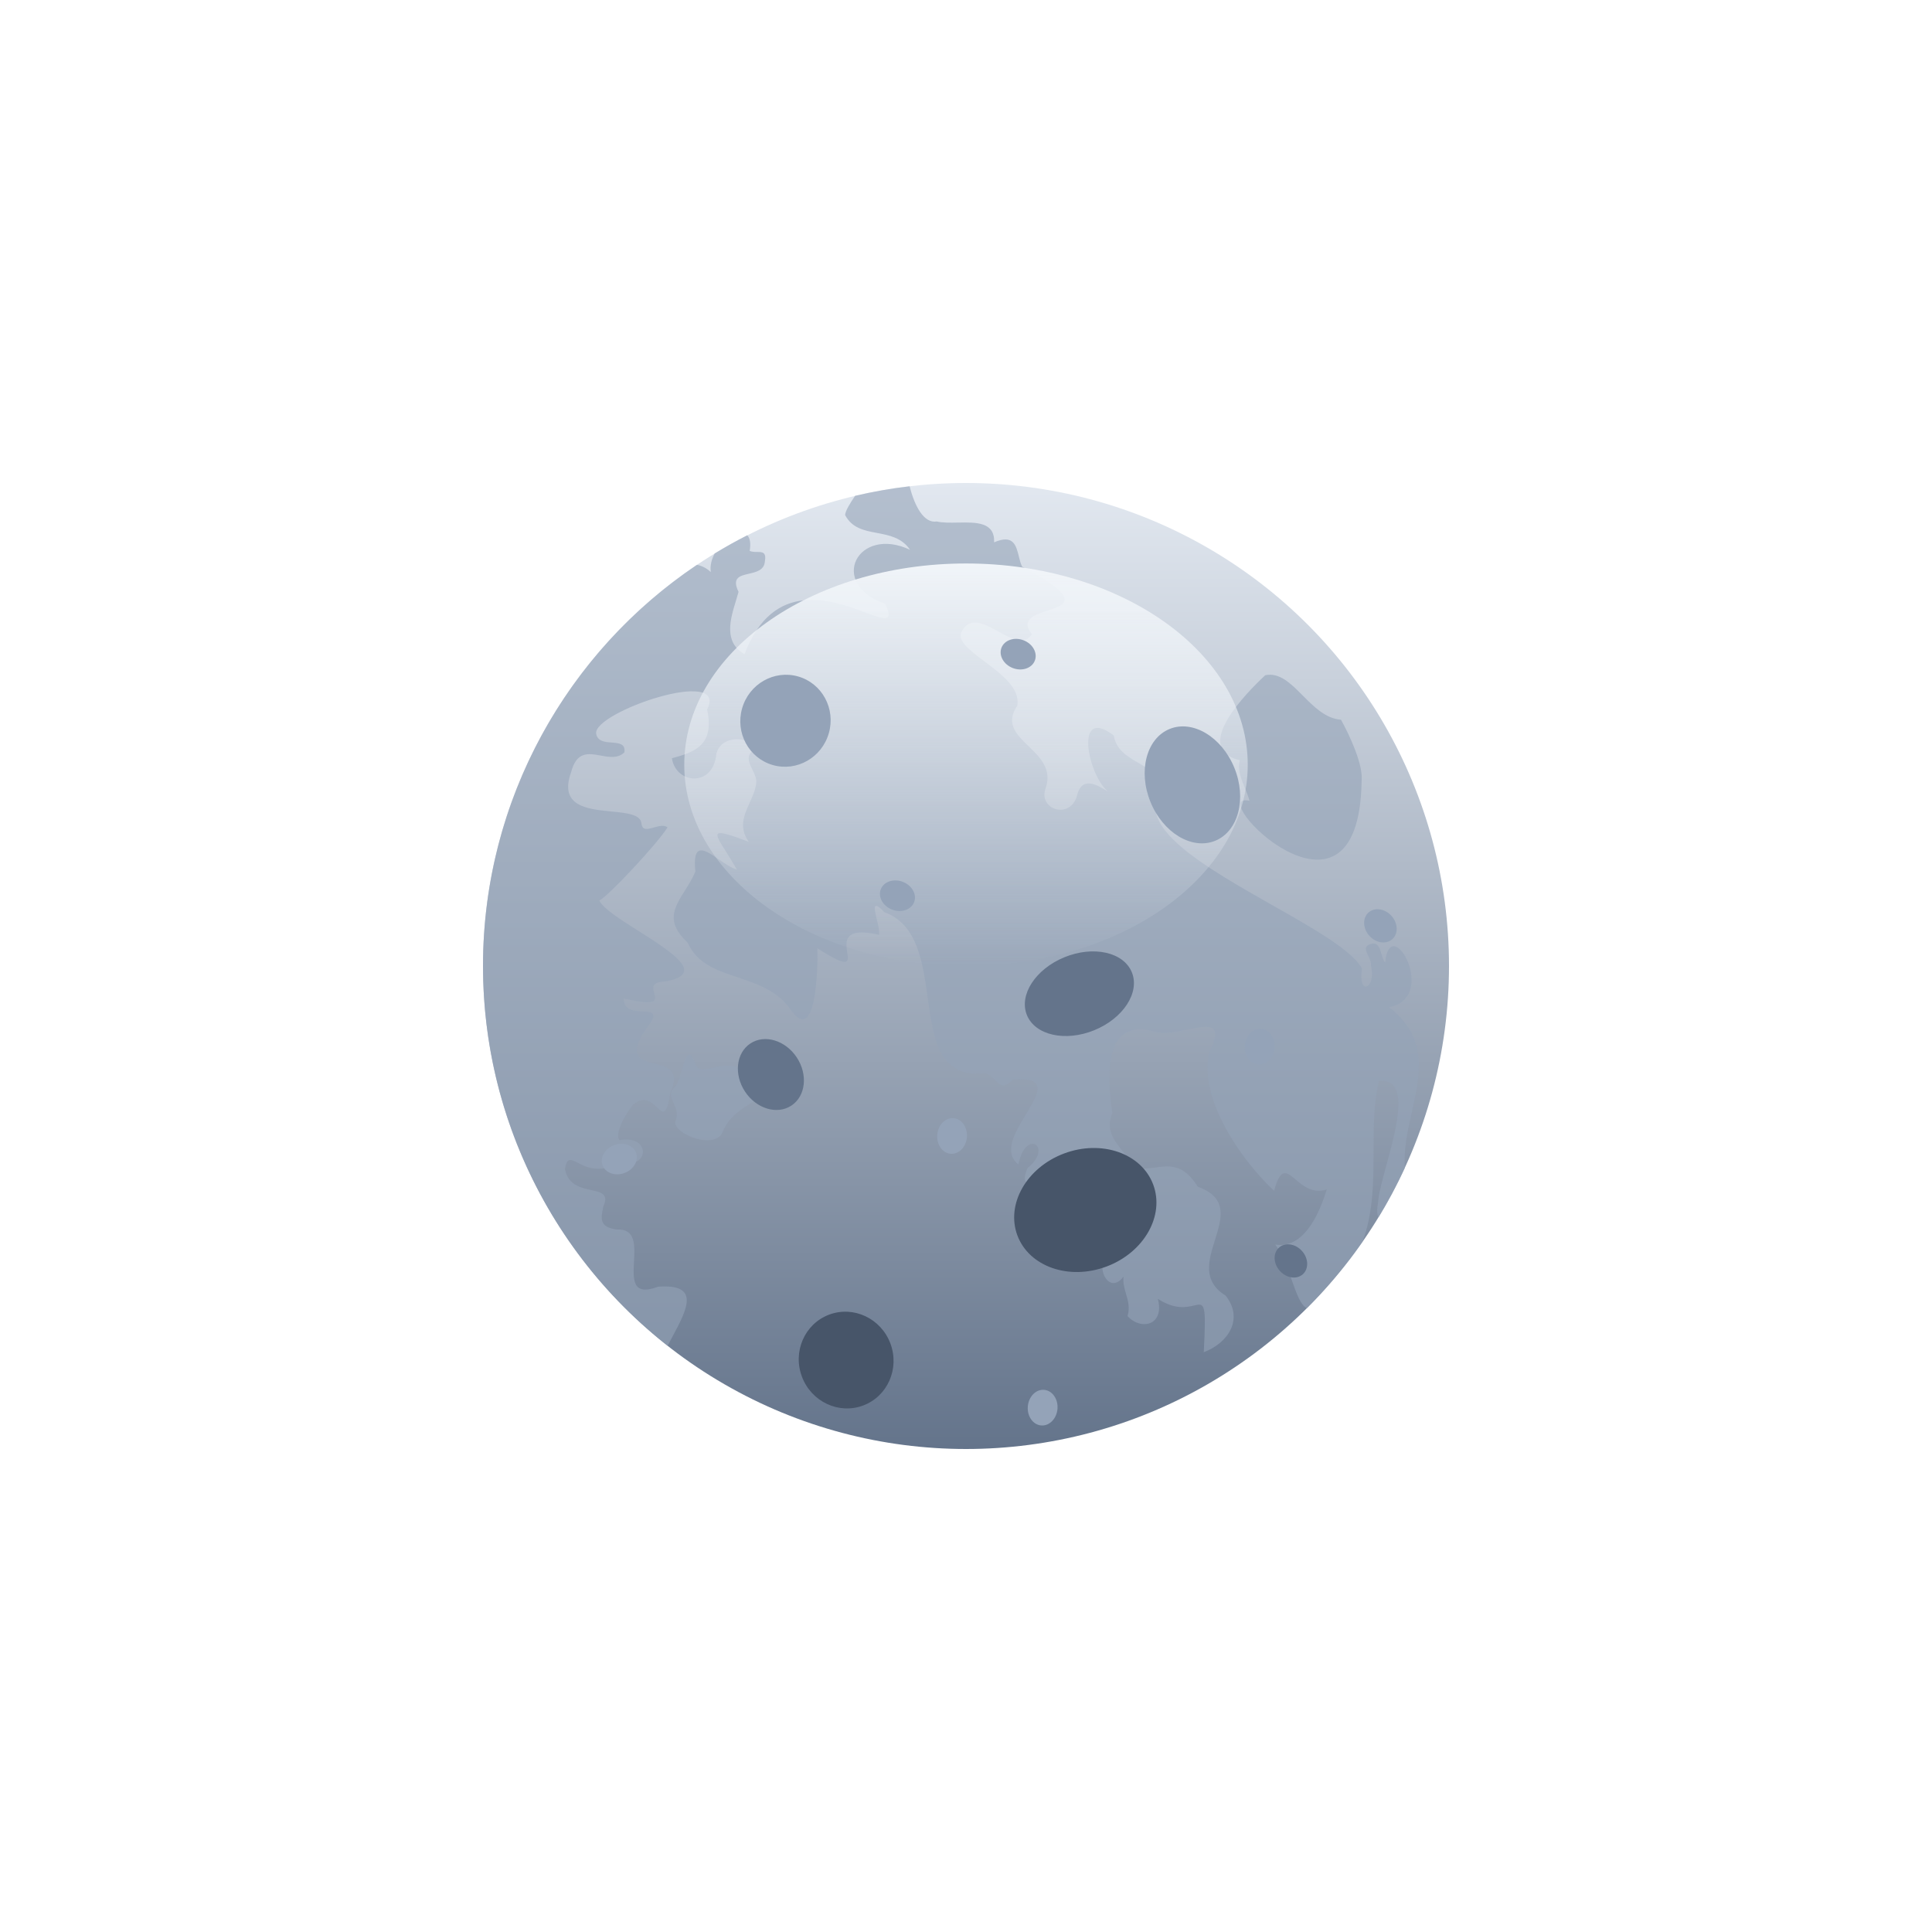 <svg width="64" height="64" viewBox="0 0 64 64" fill="none" xmlns="http://www.w3.org/2000/svg">
<g filter="url(#filter0_ii_21_1609)">
<circle cx="32" cy="32" r="16" fill="url(#paint0_linear_21_1609)"/>
</g>
<g style="mix-blend-mode:multiply" opacity="0.6">
<path fill-rule="evenodd" clip-rule="evenodd" d="M22.205 36.191C22.084 36.985 21.969 36.876 21.771 36.688L21.771 36.688C21.596 36.521 21.355 36.292 20.986 36.579C20.721 36.875 20.344 37.572 20.522 37.767C21.561 37.577 21.556 38.743 20.504 38.53C19.838 38.881 19.41 38.659 19.135 38.517C18.903 38.396 18.78 38.333 18.716 38.72C18.805 39.248 19.233 39.344 19.581 39.422C19.914 39.496 20.173 39.554 19.988 39.958L19.981 39.99L19.981 39.99C19.903 40.367 19.845 40.649 20.435 40.73C21.061 40.695 21.031 41.26 21.002 41.796C20.97 42.39 20.94 42.949 21.802 42.623C23.215 42.52 22.756 43.379 22.283 44.265C22.226 44.371 22.169 44.477 22.115 44.582C18.392 41.653 16 37.106 16 32C16 26.463 18.813 21.583 23.087 18.71C23.248 18.744 23.403 18.816 23.545 18.95L23.547 18.953C23.515 18.74 23.571 18.526 23.675 18.334C24.026 18.119 24.385 17.919 24.753 17.732C24.84 17.817 24.879 17.982 24.834 18.25C24.911 18.283 24.999 18.284 25.08 18.284H25.08C25.252 18.285 25.395 18.286 25.337 18.603C25.312 18.89 25.05 18.95 24.807 19.006L24.807 19.006C24.508 19.075 24.236 19.137 24.465 19.607C24.441 19.696 24.412 19.791 24.382 19.89C24.192 20.509 23.959 21.271 24.663 21.671C25.619 19.156 27.586 19.887 28.674 20.291L28.674 20.291C29.293 20.52 29.627 20.644 29.326 20.003C27.403 19.336 28.414 17.398 30.147 18.213C29.872 17.81 29.457 17.732 29.053 17.655L29.053 17.655L29.053 17.655C28.633 17.576 28.224 17.499 27.995 17.061C28.005 16.924 28.15 16.685 28.327 16.424C28.917 16.285 29.52 16.179 30.133 16.108C30.301 16.784 30.614 17.343 31.028 17.275C31.23 17.32 31.481 17.316 31.735 17.311L31.735 17.311C32.341 17.3 32.958 17.289 32.932 17.965C33.567 17.688 33.66 18.066 33.751 18.434L33.751 18.434C33.781 18.556 33.811 18.677 33.86 18.772C35.87 19.845 35.315 20.027 34.698 20.229L34.698 20.229L34.698 20.229C34.262 20.372 33.795 20.525 34.184 21.01C33.935 21.396 33.51 21.161 33.077 20.923C32.597 20.658 32.108 20.388 31.84 20.956C31.727 21.245 32.14 21.555 32.606 21.905L32.606 21.905C33.167 22.326 33.805 22.805 33.698 23.375C33.297 23.969 33.672 24.331 34.072 24.718C34.451 25.085 34.854 25.474 34.64 26.105C34.37 26.821 35.464 27.173 35.681 26.343C35.83 25.732 36.294 25.955 36.706 26.226C36.023 25.654 35.578 23.355 36.896 24.366C36.975 24.843 37.343 25.057 37.695 25.262C38.102 25.499 38.489 25.724 38.387 26.331C37.738 27.485 40.051 28.797 42.155 29.989C43.517 30.762 44.791 31.484 45.116 32.081C44.978 33.035 45.604 32.74 45.414 31.983C45.431 31.884 45.378 31.773 45.327 31.668L45.327 31.668L45.327 31.668C45.247 31.503 45.174 31.351 45.389 31.276C45.64 31.189 45.699 31.389 45.762 31.6L45.762 31.6L45.763 31.6C45.794 31.706 45.827 31.815 45.885 31.891C46.047 30.165 47.688 33.056 46.013 33.363C47.32 34.37 47.047 35.589 46.768 36.837C46.63 37.454 46.491 38.078 46.54 38.687C46.279 39.254 45.986 39.803 45.662 40.331C45.615 40.229 45.605 40.072 45.65 39.848C45.661 39.573 45.786 39.113 45.926 38.601L45.926 38.601C46.275 37.318 46.716 35.704 45.678 35.812C45.504 36.533 45.503 37.314 45.501 38.109V38.109C45.499 39.128 45.496 40.171 45.133 41.141C44.585 41.927 43.968 42.662 43.291 43.336C43.085 43.236 42.951 42.856 42.796 42.416C42.654 42.013 42.494 41.56 42.245 41.228C42.985 41.343 43.55 40.684 43.953 39.402C43.488 39.554 43.165 39.282 42.916 39.072C42.614 38.817 42.419 38.653 42.207 39.447C41.161 38.477 39.688 36.413 40.06 34.857C40.552 33.853 40.028 33.961 39.356 34.1C38.971 34.18 38.537 34.269 38.217 34.165C36.507 33.703 36.687 35.758 36.848 36.862C36.623 37.41 36.892 37.755 37.159 38.098L37.159 38.098L37.16 38.098L37.16 38.099L37.16 38.099C37.304 38.284 37.448 38.468 37.514 38.684C37.776 38.74 38.023 38.707 38.26 38.676L38.26 38.676C38.755 38.611 39.208 38.552 39.675 39.309C40.687 39.674 40.472 40.359 40.248 41.074C40.038 41.744 39.82 42.439 40.601 42.919C41.21 43.688 40.688 44.492 39.876 44.794C39.962 43.151 39.909 43.163 39.552 43.247C39.31 43.304 38.928 43.394 38.355 43.026C38.586 43.915 37.79 44.081 37.352 43.598C37.434 43.316 37.367 43.085 37.3 42.857L37.3 42.857L37.3 42.857C37.247 42.674 37.194 42.493 37.219 42.288C36.849 42.788 36.441 42.323 36.527 41.81C36.403 41.339 36.839 40.938 37.214 40.593L37.214 40.593C37.673 40.169 38.041 39.83 37.174 39.55C36.851 39.172 36.595 39.65 36.334 40.139C36.139 40.503 35.941 40.872 35.711 40.898C35.502 40.693 35.61 40.439 35.726 40.167L35.726 40.167C35.845 39.89 35.971 39.594 35.779 39.31C35.78 38.56 35.145 38.815 34.622 39.024C34.148 39.214 33.765 39.367 34.035 38.699C34.907 37.994 33.98 37.355 33.736 38.572C33.222 38.173 33.631 37.499 33.989 36.909C34.397 36.234 34.739 35.67 33.56 35.753C33.257 36.075 33.138 35.954 32.981 35.792L32.981 35.792C32.891 35.699 32.788 35.593 32.63 35.55C31.102 35.716 30.923 34.431 30.733 33.065C30.566 31.869 30.391 30.612 29.293 30.215C28.886 29.786 28.96 30.097 29.045 30.454C29.092 30.648 29.141 30.857 29.118 30.966C27.936 30.695 28.011 31.191 28.065 31.548C28.116 31.885 28.148 32.097 27.077 31.414C27.098 32.065 27.035 34.612 26.218 33.481C25.78 32.828 25.096 32.598 24.44 32.377C23.749 32.145 23.09 31.924 22.781 31.229C22.038 30.535 22.331 30.069 22.685 29.506L22.685 29.506L22.686 29.506L22.686 29.506C22.808 29.311 22.938 29.105 23.035 28.874C22.93 27.861 23.346 28.147 23.817 28.471L23.817 28.471C24.017 28.608 24.227 28.752 24.41 28.806C24.278 28.573 24.151 28.372 24.045 28.204C23.623 27.538 23.537 27.402 24.805 27.888C24.465 27.403 24.648 27 24.834 26.591L24.834 26.591L24.834 26.591C24.932 26.376 25.03 26.159 25.053 25.927C25.066 25.787 24.996 25.644 24.927 25.502L24.927 25.502C24.8 25.243 24.676 24.988 25.067 24.759C24.776 24.395 23.887 24.338 23.73 24.974C23.627 26.095 22.384 25.976 22.258 25.117C23.102 24.898 23.662 24.631 23.425 23.502C24.16 22.049 19.636 23.592 19.748 24.305C19.795 24.561 20.038 24.58 20.266 24.598L20.266 24.598L20.266 24.598C20.505 24.617 20.726 24.634 20.684 24.923C20.465 25.133 20.179 25.081 19.897 25.028C19.494 24.954 19.099 24.881 18.918 25.582C18.513 26.71 19.451 26.803 20.256 26.882L20.256 26.882C20.761 26.932 21.214 26.977 21.248 27.27C21.273 27.523 21.454 27.471 21.657 27.413L21.657 27.413C21.817 27.367 21.99 27.317 22.113 27.406C21.798 27.927 20.13 29.712 19.853 29.83C19.972 30.093 20.553 30.461 21.157 30.843L21.157 30.843C22.247 31.534 23.408 32.269 22.046 32.51C21.567 32.53 21.622 32.726 21.672 32.904C21.737 33.136 21.793 33.336 20.662 33.076C20.659 33.473 21.008 33.492 21.29 33.507C21.603 33.523 21.835 33.535 21.419 34.053C20.773 34.993 21.213 35.108 21.678 35.228L21.678 35.228C22.101 35.337 22.544 35.452 22.205 36.2V36.191ZM41.238 26.104L41.238 26.104C41.295 26.243 41.352 26.383 41.393 26.528C39.799 26.171 45.019 31.527 45.106 25.861C45.159 25.329 44.709 24.358 44.422 23.842C43.916 23.805 43.528 23.415 43.158 23.043L43.158 23.043C42.763 22.645 42.388 22.268 41.913 22.368C41.324 22.918 39.437 24.8 41.072 25.183C40.99 25.504 41.112 25.799 41.238 26.104ZM22.586 35.446L22.586 35.446C22.706 35.036 22.815 34.663 23.027 35.217C23.099 35.484 23.313 35.438 23.603 35.374L23.603 35.374L23.603 35.374C24.075 35.272 24.748 35.125 25.337 36.222C25.197 36.334 25.046 36.431 24.894 36.528L24.894 36.528C24.506 36.777 24.118 37.026 23.934 37.511C23.675 38.093 22.33 37.578 22.365 37.159C22.482 36.91 22.394 36.714 22.315 36.539L22.315 36.539C22.236 36.365 22.166 36.21 22.315 36.04C22.429 35.98 22.509 35.705 22.586 35.446Z" fill="#94A3B8"/>
</g>
<g filter="url(#filter1_f_21_1609)">
<ellipse cx="32" cy="25.333" rx="9.333" ry="6.667" fill="url(#paint1_linear_21_1609)" style="mix-blend-mode:soft-light"/>
</g>
<g filter="url(#filter2_di_21_1609)">
<ellipse cx="39.5" cy="25" rx="1.5" ry="2" transform="rotate(-22.193 39.5 25)" fill="#94A3B8"/>
</g>
<g filter="url(#filter3_di_21_1609)">
<ellipse cx="35.756" cy="31.918" rx="1.877" ry="1.306" transform="rotate(-22.193 35.756 31.918)" fill="#64748B"/>
</g>
<g filter="url(#filter4_di_21_1609)">
<ellipse cx="26.02" cy="22.876" rx="1.494" ry="1.526" transform="rotate(15.888 26.02 22.876)" fill="#94A3B8"/>
</g>
<g filter="url(#filter5_di_21_1609)">
<ellipse cx="28.03" cy="44.054" rx="1.565" ry="1.607" transform="rotate(-20.584 28.03 44.054)" fill="#475569"/>
</g>
<g filter="url(#filter6_di_21_1609)">
<ellipse cx="35.952" cy="39.083" rx="2.402" ry="2" transform="rotate(-20.584 35.952 39.083)" fill="#475569"/>
</g>
<g filter="url(#filter7_di_21_1609)">
<ellipse cx="25.537" cy="34.595" rx="1.233" ry="1.027" transform="rotate(56.556 25.537 34.595)" fill="#64748B"/>
</g>
<g filter="url(#filter8_di_21_1609)">
<ellipse cx="20.516" cy="37.395" rx="0.592" ry="0.493" transform="rotate(-20.584 20.516 37.395)" fill="#94A3B8"/>
</g>
<g filter="url(#filter9_di_21_1609)">
<ellipse cx="45.728" cy="29.67" rx="0.592" ry="0.493" transform="rotate(48.181 45.728 29.67)" fill="#94A3B8"/>
</g>
<g filter="url(#filter10_di_21_1609)">
<ellipse cx="42.763" cy="40.77" rx="0.592" ry="0.493" transform="rotate(48.181 42.763 40.77)" fill="#64748B"/>
</g>
<g filter="url(#filter11_di_21_1609)">
<ellipse cx="33.728" cy="20.67" rx="0.592" ry="0.493" transform="rotate(20.828 33.728 20.67)" fill="#94A3B8"/>
</g>
<g filter="url(#filter12_di_21_1609)">
<ellipse cx="29.729" cy="28.672" rx="0.592" ry="0.493" transform="rotate(20.828 29.729 28.672)" fill="#94A3B8"/>
</g>
<g filter="url(#filter13_di_21_1609)">
<ellipse cx="41.729" cy="33.672" rx="0.592" ry="0.493" transform="rotate(94.658 41.729 33.672)" fill="#94A3B8"/>
</g>
<g filter="url(#filter14_di_21_1609)">
<ellipse cx="31.539" cy="36.63" rx="0.592" ry="0.493" transform="rotate(94.658 31.539 36.63)" fill="#94A3B8"/>
</g>
<g filter="url(#filter15_di_21_1609)">
<ellipse cx="34.539" cy="45.63" rx="0.592" ry="0.493" transform="rotate(94.658 34.539 45.63)" fill="#94A3B8"/>
</g>
<defs>
<filter id="filter0_ii_21_1609" x="16" y="14.999" width="32" height="34" filterUnits="userSpaceOnUse" color-interpolation-filters="sRGB">
<feFlood flood-opacity="0" result="BackgroundImageFix"/>
<feBlend mode="normal" in="SourceGraphic" in2="BackgroundImageFix" result="shape"/>
<feColorMatrix in="SourceAlpha" type="matrix" values="0 0 0 0 0 0 0 0 0 0 0 0 0 0 0 0 0 0 127 0" result="hardAlpha"/>
<feMorphology radius="1" operator="erode" in="SourceAlpha" result="effect1_innerShadow_21_1609"/>
<feOffset dy="-1"/>
<feGaussianBlur stdDeviation="3"/>
<feComposite in2="hardAlpha" operator="arithmetic" k2="-1" k3="1"/>
<feColorMatrix type="matrix" values="0 0 0 0 0.278 0 0 0 0 0.333 0 0 0 0 0.412 0 0 0 1 0"/>
<feBlend mode="normal" in2="shape" result="effect1_innerShadow_21_1609"/>
<feColorMatrix in="SourceAlpha" type="matrix" values="0 0 0 0 0 0 0 0 0 0 0 0 0 0 0 0 0 0 127 0" result="hardAlpha"/>
<feOffset dy="1"/>
<feGaussianBlur stdDeviation="1"/>
<feComposite in2="hardAlpha" operator="arithmetic" k2="-1" k3="1"/>
<feColorMatrix type="matrix" values="0 0 0 0 0.796 0 0 0 0 0.835 0 0 0 0 0.882 0 0 0 1 0"/>
<feBlend mode="normal" in2="effect1_innerShadow_21_1609" result="effect2_innerShadow_21_1609"/>
</filter>
<filter id="filter1_f_21_1609" x="20" y="16" width="24" height="18.667" filterUnits="userSpaceOnUse" color-interpolation-filters="sRGB">
<feFlood flood-opacity="0" result="BackgroundImageFix"/>
<feBlend mode="normal" in="SourceGraphic" in2="BackgroundImageFix" result="shape"/>
<feGaussianBlur stdDeviation="1.333" result="effect1_foregroundBlur_21_1609"/>
</filter>
<filter id="filter2_di_21_1609" x="37.419" y="23.063" width="4.162" height="4.874" filterUnits="userSpaceOnUse" color-interpolation-filters="sRGB">
<feFlood flood-opacity="0" result="BackgroundImageFix"/>
<feColorMatrix in="SourceAlpha" type="matrix" values="0 0 0 0 0 0 0 0 0 0 0 0 0 0 0 0 0 0 127 0" result="hardAlpha"/>
<feOffset dy="0.5"/>
<feGaussianBlur stdDeviation="0.25"/>
<feComposite in2="hardAlpha" operator="out"/>
<feColorMatrix type="matrix" values="0 0 0 0 0.886 0 0 0 0 0.91 0 0 0 0 0.941 0 0 0 0.7 0"/>
<feBlend mode="normal" in2="BackgroundImageFix" result="effect1_dropShadow_21_1609"/>
<feBlend mode="normal" in="SourceGraphic" in2="effect1_dropShadow_21_1609" result="shape"/>
<feColorMatrix in="SourceAlpha" type="matrix" values="0 0 0 0 0 0 0 0 0 0 0 0 0 0 0 0 0 0 127 0" result="hardAlpha"/>
<feOffset dy="0.5"/>
<feGaussianBlur stdDeviation="0.5"/>
<feComposite in2="hardAlpha" operator="arithmetic" k2="-1" k3="1"/>
<feColorMatrix type="matrix" values="0 0 0 0 0.392 0 0 0 0 0.455 0 0 0 0 0.545 0 0 0 1 0"/>
<feBlend mode="normal" in2="shape" result="effect2_innerShadow_21_1609"/>
</filter>
<filter id="filter3_di_21_1609" x="33.448" y="30.516" width="4.614" height="3.804" filterUnits="userSpaceOnUse" color-interpolation-filters="sRGB">
<feFlood flood-opacity="0" result="BackgroundImageFix"/>
<feColorMatrix in="SourceAlpha" type="matrix" values="0 0 0 0 0 0 0 0 0 0 0 0 0 0 0 0 0 0 127 0" result="hardAlpha"/>
<feOffset dy="0.5"/>
<feGaussianBlur stdDeviation="0.25"/>
<feComposite in2="hardAlpha" operator="out"/>
<feColorMatrix type="matrix" values="0 0 0 0 0.886 0 0 0 0 0.91 0 0 0 0 0.941 0 0 0 0.7 0"/>
<feBlend mode="normal" in2="BackgroundImageFix" result="effect1_dropShadow_21_1609"/>
<feBlend mode="normal" in="SourceGraphic" in2="effect1_dropShadow_21_1609" result="shape"/>
<feColorMatrix in="SourceAlpha" type="matrix" values="0 0 0 0 0 0 0 0 0 0 0 0 0 0 0 0 0 0 127 0" result="hardAlpha"/>
<feOffset dy="0.5"/>
<feGaussianBlur stdDeviation="0.5"/>
<feComposite in2="hardAlpha" operator="arithmetic" k2="-1" k3="1"/>
<feColorMatrix type="matrix" values="0 0 0 0 0.392 0 0 0 0 0.455 0 0 0 0 0.545 0 0 0 1 0"/>
<feBlend mode="normal" in2="shape" result="effect2_innerShadow_21_1609"/>
</filter>
<filter id="filter4_di_21_1609" x="24.023" y="21.353" width="3.994" height="4.047" filterUnits="userSpaceOnUse" color-interpolation-filters="sRGB">
<feFlood flood-opacity="0" result="BackgroundImageFix"/>
<feColorMatrix in="SourceAlpha" type="matrix" values="0 0 0 0 0 0 0 0 0 0 0 0 0 0 0 0 0 0 127 0" result="hardAlpha"/>
<feOffset dy="0.5"/>
<feGaussianBlur stdDeviation="0.25"/>
<feComposite in2="hardAlpha" operator="out"/>
<feColorMatrix type="matrix" values="0 0 0 0 0.886 0 0 0 0 0.91 0 0 0 0 0.941 0 0 0 0.7 0"/>
<feBlend mode="normal" in2="BackgroundImageFix" result="effect1_dropShadow_21_1609"/>
<feBlend mode="normal" in="SourceGraphic" in2="effect1_dropShadow_21_1609" result="shape"/>
<feColorMatrix in="SourceAlpha" type="matrix" values="0 0 0 0 0 0 0 0 0 0 0 0 0 0 0 0 0 0 127 0" result="hardAlpha"/>
<feOffset dy="0.5"/>
<feGaussianBlur stdDeviation="0.5"/>
<feComposite in2="hardAlpha" operator="arithmetic" k2="-1" k3="1"/>
<feColorMatrix type="matrix" values="0 0 0 0 0.392 0 0 0 0 0.455 0 0 0 0 0.545 0 0 0 1 0"/>
<feBlend mode="normal" in2="shape" result="effect2_innerShadow_21_1609"/>
</filter>
<filter id="filter5_di_21_1609" x="25.959" y="42.452" width="4.142" height="4.205" filterUnits="userSpaceOnUse" color-interpolation-filters="sRGB">
<feFlood flood-opacity="0" result="BackgroundImageFix"/>
<feColorMatrix in="SourceAlpha" type="matrix" values="0 0 0 0 0 0 0 0 0 0 0 0 0 0 0 0 0 0 127 0" result="hardAlpha"/>
<feOffset dy="0.5"/>
<feGaussianBlur stdDeviation="0.25"/>
<feComposite in2="hardAlpha" operator="out"/>
<feColorMatrix type="matrix" values="0 0 0 0 0.886 0 0 0 0 0.91 0 0 0 0 0.941 0 0 0 0.15 0"/>
<feBlend mode="normal" in2="BackgroundImageFix" result="effect1_dropShadow_21_1609"/>
<feBlend mode="normal" in="SourceGraphic" in2="effect1_dropShadow_21_1609" result="shape"/>
<feColorMatrix in="SourceAlpha" type="matrix" values="0 0 0 0 0 0 0 0 0 0 0 0 0 0 0 0 0 0 127 0" result="hardAlpha"/>
<feOffset dy="0.5"/>
<feGaussianBlur stdDeviation="0.5"/>
<feComposite in2="hardAlpha" operator="arithmetic" k2="-1" k3="1"/>
<feColorMatrix type="matrix" values="0 0 0 0 0.392 0 0 0 0 0.455 0 0 0 0 0.545 0 0 0 1 0"/>
<feBlend mode="normal" in2="shape" result="effect2_innerShadow_21_1609"/>
</filter>
<filter id="filter6_di_21_1609" x="33.095" y="37.028" width="5.714" height="5.109" filterUnits="userSpaceOnUse" color-interpolation-filters="sRGB">
<feFlood flood-opacity="0" result="BackgroundImageFix"/>
<feColorMatrix in="SourceAlpha" type="matrix" values="0 0 0 0 0 0 0 0 0 0 0 0 0 0 0 0 0 0 127 0" result="hardAlpha"/>
<feOffset dy="0.5"/>
<feGaussianBlur stdDeviation="0.25"/>
<feComposite in2="hardAlpha" operator="out"/>
<feColorMatrix type="matrix" values="0 0 0 0 0.886 0 0 0 0 0.91 0 0 0 0 0.941 0 0 0 0.3 0"/>
<feBlend mode="normal" in2="BackgroundImageFix" result="effect1_dropShadow_21_1609"/>
<feBlend mode="normal" in="SourceGraphic" in2="effect1_dropShadow_21_1609" result="shape"/>
<feColorMatrix in="SourceAlpha" type="matrix" values="0 0 0 0 0 0 0 0 0 0 0 0 0 0 0 0 0 0 127 0" result="hardAlpha"/>
<feOffset dy="0.5"/>
<feGaussianBlur stdDeviation="0.5"/>
<feComposite in2="hardAlpha" operator="arithmetic" k2="-1" k3="1"/>
<feColorMatrix type="matrix" values="0 0 0 0 0.392 0 0 0 0 0.455 0 0 0 0 0.545 0 0 0 1 0"/>
<feBlend mode="normal" in2="shape" result="effect2_innerShadow_21_1609"/>
</filter>
<filter id="filter7_di_21_1609" x="23.943" y="33.42" width="3.188" height="3.349" filterUnits="userSpaceOnUse" color-interpolation-filters="sRGB">
<feFlood flood-opacity="0" result="BackgroundImageFix"/>
<feColorMatrix in="SourceAlpha" type="matrix" values="0 0 0 0 0 0 0 0 0 0 0 0 0 0 0 0 0 0 127 0" result="hardAlpha"/>
<feOffset dy="0.5"/>
<feGaussianBlur stdDeviation="0.25"/>
<feComposite in2="hardAlpha" operator="out"/>
<feColorMatrix type="matrix" values="0 0 0 0 0.886 0 0 0 0 0.91 0 0 0 0 0.941 0 0 0 0.7 0"/>
<feBlend mode="normal" in2="BackgroundImageFix" result="effect1_dropShadow_21_1609"/>
<feBlend mode="normal" in="SourceGraphic" in2="effect1_dropShadow_21_1609" result="shape"/>
<feColorMatrix in="SourceAlpha" type="matrix" values="0 0 0 0 0 0 0 0 0 0 0 0 0 0 0 0 0 0 127 0" result="hardAlpha"/>
<feOffset dy="0.5"/>
<feGaussianBlur stdDeviation="0.5"/>
<feComposite in2="hardAlpha" operator="arithmetic" k2="-1" k3="1"/>
<feColorMatrix type="matrix" values="0 0 0 0 0.392 0 0 0 0 0.455 0 0 0 0 0.545 0 0 0 1 0"/>
<feBlend mode="normal" in2="shape" result="effect2_innerShadow_21_1609"/>
</filter>
<filter id="filter8_di_21_1609" x="19.435" y="36.888" width="2.162" height="2.013" filterUnits="userSpaceOnUse" color-interpolation-filters="sRGB">
<feFlood flood-opacity="0" result="BackgroundImageFix"/>
<feColorMatrix in="SourceAlpha" type="matrix" values="0 0 0 0 0 0 0 0 0 0 0 0 0 0 0 0 0 0 127 0" result="hardAlpha"/>
<feOffset dy="0.5"/>
<feGaussianBlur stdDeviation="0.25"/>
<feComposite in2="hardAlpha" operator="out"/>
<feColorMatrix type="matrix" values="0 0 0 0 0.886 0 0 0 0 0.91 0 0 0 0 0.941 0 0 0 0.2 0"/>
<feBlend mode="normal" in2="BackgroundImageFix" result="effect1_dropShadow_21_1609"/>
<feBlend mode="normal" in="SourceGraphic" in2="effect1_dropShadow_21_1609" result="shape"/>
<feColorMatrix in="SourceAlpha" type="matrix" values="0 0 0 0 0 0 0 0 0 0 0 0 0 0 0 0 0 0 127 0" result="hardAlpha"/>
<feOffset dy="0.5"/>
<feGaussianBlur stdDeviation="0.5"/>
<feComposite in2="hardAlpha" operator="arithmetic" k2="-1" k3="1"/>
<feColorMatrix type="matrix" values="0 0 0 0 0.392 0 0 0 0 0.455 0 0 0 0 0.545 0 0 0 1 0"/>
<feBlend mode="normal" in2="shape" result="effect2_innerShadow_21_1609"/>
</filter>
<filter id="filter9_di_21_1609" x="44.688" y="29.119" width="2.078" height="2.101" filterUnits="userSpaceOnUse" color-interpolation-filters="sRGB">
<feFlood flood-opacity="0" result="BackgroundImageFix"/>
<feColorMatrix in="SourceAlpha" type="matrix" values="0 0 0 0 0 0 0 0 0 0 0 0 0 0 0 0 0 0 127 0" result="hardAlpha"/>
<feOffset dy="0.5"/>
<feGaussianBlur stdDeviation="0.25"/>
<feComposite in2="hardAlpha" operator="out"/>
<feColorMatrix type="matrix" values="0 0 0 0 0.886 0 0 0 0 0.91 0 0 0 0 0.941 0 0 0 0.2 0"/>
<feBlend mode="normal" in2="BackgroundImageFix" result="effect1_dropShadow_21_1609"/>
<feBlend mode="normal" in="SourceGraphic" in2="effect1_dropShadow_21_1609" result="shape"/>
<feColorMatrix in="SourceAlpha" type="matrix" values="0 0 0 0 0 0 0 0 0 0 0 0 0 0 0 0 0 0 127 0" result="hardAlpha"/>
<feOffset dy="0.5"/>
<feGaussianBlur stdDeviation="0.5"/>
<feComposite in2="hardAlpha" operator="arithmetic" k2="-1" k3="1"/>
<feColorMatrix type="matrix" values="0 0 0 0 0.392 0 0 0 0 0.455 0 0 0 0 0.545 0 0 0 1 0"/>
<feBlend mode="normal" in2="shape" result="effect2_innerShadow_21_1609"/>
</filter>
<filter id="filter10_di_21_1609" x="41.724" y="40.22" width="2.078" height="2.101" filterUnits="userSpaceOnUse" color-interpolation-filters="sRGB">
<feFlood flood-opacity="0" result="BackgroundImageFix"/>
<feColorMatrix in="SourceAlpha" type="matrix" values="0 0 0 0 0 0 0 0 0 0 0 0 0 0 0 0 0 0 127 0" result="hardAlpha"/>
<feOffset dy="0.5"/>
<feGaussianBlur stdDeviation="0.25"/>
<feComposite in2="hardAlpha" operator="out"/>
<feColorMatrix type="matrix" values="0 0 0 0 0.886 0 0 0 0 0.91 0 0 0 0 0.941 0 0 0 0.2 0"/>
<feBlend mode="normal" in2="BackgroundImageFix" result="effect1_dropShadow_21_1609"/>
<feBlend mode="normal" in="SourceGraphic" in2="effect1_dropShadow_21_1609" result="shape"/>
<feColorMatrix in="SourceAlpha" type="matrix" values="0 0 0 0 0 0 0 0 0 0 0 0 0 0 0 0 0 0 127 0" result="hardAlpha"/>
<feOffset dy="0.5"/>
<feGaussianBlur stdDeviation="0.5"/>
<feComposite in2="hardAlpha" operator="arithmetic" k2="-1" k3="1"/>
<feColorMatrix type="matrix" values="0 0 0 0 0.392 0 0 0 0 0.455 0 0 0 0 0.545 0 0 0 1 0"/>
<feBlend mode="normal" in2="shape" result="effect2_innerShadow_21_1609"/>
</filter>
<filter id="filter11_di_21_1609" x="32.648" y="20.163" width="2.161" height="2.014" filterUnits="userSpaceOnUse" color-interpolation-filters="sRGB">
<feFlood flood-opacity="0" result="BackgroundImageFix"/>
<feColorMatrix in="SourceAlpha" type="matrix" values="0 0 0 0 0 0 0 0 0 0 0 0 0 0 0 0 0 0 127 0" result="hardAlpha"/>
<feOffset dy="0.5"/>
<feGaussianBlur stdDeviation="0.25"/>
<feComposite in2="hardAlpha" operator="out"/>
<feColorMatrix type="matrix" values="0 0 0 0 0.886 0 0 0 0 0.91 0 0 0 0 0.941 0 0 0 0.7 0"/>
<feBlend mode="normal" in2="BackgroundImageFix" result="effect1_dropShadow_21_1609"/>
<feBlend mode="normal" in="SourceGraphic" in2="effect1_dropShadow_21_1609" result="shape"/>
<feColorMatrix in="SourceAlpha" type="matrix" values="0 0 0 0 0 0 0 0 0 0 0 0 0 0 0 0 0 0 127 0" result="hardAlpha"/>
<feOffset dy="0.5"/>
<feGaussianBlur stdDeviation="0.5"/>
<feComposite in2="hardAlpha" operator="arithmetic" k2="-1" k3="1"/>
<feColorMatrix type="matrix" values="0 0 0 0 0.392 0 0 0 0 0.455 0 0 0 0 0.545 0 0 0 1 0"/>
<feBlend mode="normal" in2="shape" result="effect2_innerShadow_21_1609"/>
</filter>
<filter id="filter12_di_21_1609" x="28.648" y="28.165" width="2.161" height="2.014" filterUnits="userSpaceOnUse" color-interpolation-filters="sRGB">
<feFlood flood-opacity="0" result="BackgroundImageFix"/>
<feColorMatrix in="SourceAlpha" type="matrix" values="0 0 0 0 0 0 0 0 0 0 0 0 0 0 0 0 0 0 127 0" result="hardAlpha"/>
<feOffset dy="0.5"/>
<feGaussianBlur stdDeviation="0.25"/>
<feComposite in2="hardAlpha" operator="out"/>
<feColorMatrix type="matrix" values="0 0 0 0 0.886 0 0 0 0 0.91 0 0 0 0 0.941 0 0 0 0.7 0"/>
<feBlend mode="normal" in2="BackgroundImageFix" result="effect1_dropShadow_21_1609"/>
<feBlend mode="normal" in="SourceGraphic" in2="effect1_dropShadow_21_1609" result="shape"/>
<feColorMatrix in="SourceAlpha" type="matrix" values="0 0 0 0 0 0 0 0 0 0 0 0 0 0 0 0 0 0 127 0" result="hardAlpha"/>
<feOffset dy="0.5"/>
<feGaussianBlur stdDeviation="0.5"/>
<feComposite in2="hardAlpha" operator="arithmetic" k2="-1" k3="1"/>
<feColorMatrix type="matrix" values="0 0 0 0 0.392 0 0 0 0 0.455 0 0 0 0 0.545 0 0 0 1 0"/>
<feBlend mode="normal" in2="shape" result="effect2_innerShadow_21_1609"/>
</filter>
<filter id="filter13_di_21_1609" x="40.735" y="33.08" width="1.987" height="2.183" filterUnits="userSpaceOnUse" color-interpolation-filters="sRGB">
<feFlood flood-opacity="0" result="BackgroundImageFix"/>
<feColorMatrix in="SourceAlpha" type="matrix" values="0 0 0 0 0 0 0 0 0 0 0 0 0 0 0 0 0 0 127 0" result="hardAlpha"/>
<feOffset dy="0.5"/>
<feGaussianBlur stdDeviation="0.25"/>
<feComposite in2="hardAlpha" operator="out"/>
<feColorMatrix type="matrix" values="0 0 0 0 0.886 0 0 0 0 0.91 0 0 0 0 0.941 0 0 0 0.4 0"/>
<feBlend mode="normal" in2="BackgroundImageFix" result="effect1_dropShadow_21_1609"/>
<feBlend mode="normal" in="SourceGraphic" in2="effect1_dropShadow_21_1609" result="shape"/>
<feColorMatrix in="SourceAlpha" type="matrix" values="0 0 0 0 0 0 0 0 0 0 0 0 0 0 0 0 0 0 127 0" result="hardAlpha"/>
<feOffset dy="0.5"/>
<feGaussianBlur stdDeviation="0.5"/>
<feComposite in2="hardAlpha" operator="arithmetic" k2="-1" k3="1"/>
<feColorMatrix type="matrix" values="0 0 0 0 0.392 0 0 0 0 0.455 0 0 0 0 0.545 0 0 0 1 0"/>
<feBlend mode="normal" in2="shape" result="effect2_innerShadow_21_1609"/>
</filter>
<filter id="filter14_di_21_1609" x="30.546" y="36.039" width="1.987" height="2.183" filterUnits="userSpaceOnUse" color-interpolation-filters="sRGB">
<feFlood flood-opacity="0" result="BackgroundImageFix"/>
<feColorMatrix in="SourceAlpha" type="matrix" values="0 0 0 0 0 0 0 0 0 0 0 0 0 0 0 0 0 0 127 0" result="hardAlpha"/>
<feOffset dy="0.5"/>
<feGaussianBlur stdDeviation="0.25"/>
<feComposite in2="hardAlpha" operator="out"/>
<feColorMatrix type="matrix" values="0 0 0 0 0.886 0 0 0 0 0.91 0 0 0 0 0.941 0 0 0 0.4 0"/>
<feBlend mode="normal" in2="BackgroundImageFix" result="effect1_dropShadow_21_1609"/>
<feBlend mode="normal" in="SourceGraphic" in2="effect1_dropShadow_21_1609" result="shape"/>
<feColorMatrix in="SourceAlpha" type="matrix" values="0 0 0 0 0 0 0 0 0 0 0 0 0 0 0 0 0 0 127 0" result="hardAlpha"/>
<feOffset dy="0.5"/>
<feGaussianBlur stdDeviation="0.5"/>
<feComposite in2="hardAlpha" operator="arithmetic" k2="-1" k3="1"/>
<feColorMatrix type="matrix" values="0 0 0 0 0.392 0 0 0 0 0.455 0 0 0 0 0.545 0 0 0 1 0"/>
<feBlend mode="normal" in2="shape" result="effect2_innerShadow_21_1609"/>
</filter>
<filter id="filter15_di_21_1609" x="33.546" y="45.039" width="1.987" height="2.183" filterUnits="userSpaceOnUse" color-interpolation-filters="sRGB">
<feFlood flood-opacity="0" result="BackgroundImageFix"/>
<feColorMatrix in="SourceAlpha" type="matrix" values="0 0 0 0 0 0 0 0 0 0 0 0 0 0 0 0 0 0 127 0" result="hardAlpha"/>
<feOffset dy="0.5"/>
<feGaussianBlur stdDeviation="0.25"/>
<feComposite in2="hardAlpha" operator="out"/>
<feColorMatrix type="matrix" values="0 0 0 0 0.886 0 0 0 0 0.91 0 0 0 0 0.941 0 0 0 0.2 0"/>
<feBlend mode="normal" in2="BackgroundImageFix" result="effect1_dropShadow_21_1609"/>
<feBlend mode="normal" in="SourceGraphic" in2="effect1_dropShadow_21_1609" result="shape"/>
<feColorMatrix in="SourceAlpha" type="matrix" values="0 0 0 0 0 0 0 0 0 0 0 0 0 0 0 0 0 0 127 0" result="hardAlpha"/>
<feOffset dy="0.5"/>
<feGaussianBlur stdDeviation="0.5"/>
<feComposite in2="hardAlpha" operator="arithmetic" k2="-1" k3="1"/>
<feColorMatrix type="matrix" values="0 0 0 0 0.392 0 0 0 0 0.455 0 0 0 0 0.545 0 0 0 1 0"/>
<feBlend mode="normal" in2="shape" result="effect2_innerShadow_21_1609"/>
</filter>
<linearGradient id="paint0_linear_21_1609" x1="32" y1="15.999" x2="32" y2="47.999" gradientUnits="userSpaceOnUse">
<stop stop-color="#E2E8F0"/>
<stop offset="1" stop-color="#64748B"/>
</linearGradient>
<linearGradient id="paint1_linear_21_1609" x1="32" y1="18.666" x2="32" y2="32" gradientUnits="userSpaceOnUse">
<stop stop-color="#F1F5F9"/>
<stop offset="1" stop-color="#E2E8F0" stop-opacity="0"/>
</linearGradient>
</defs>
</svg>

